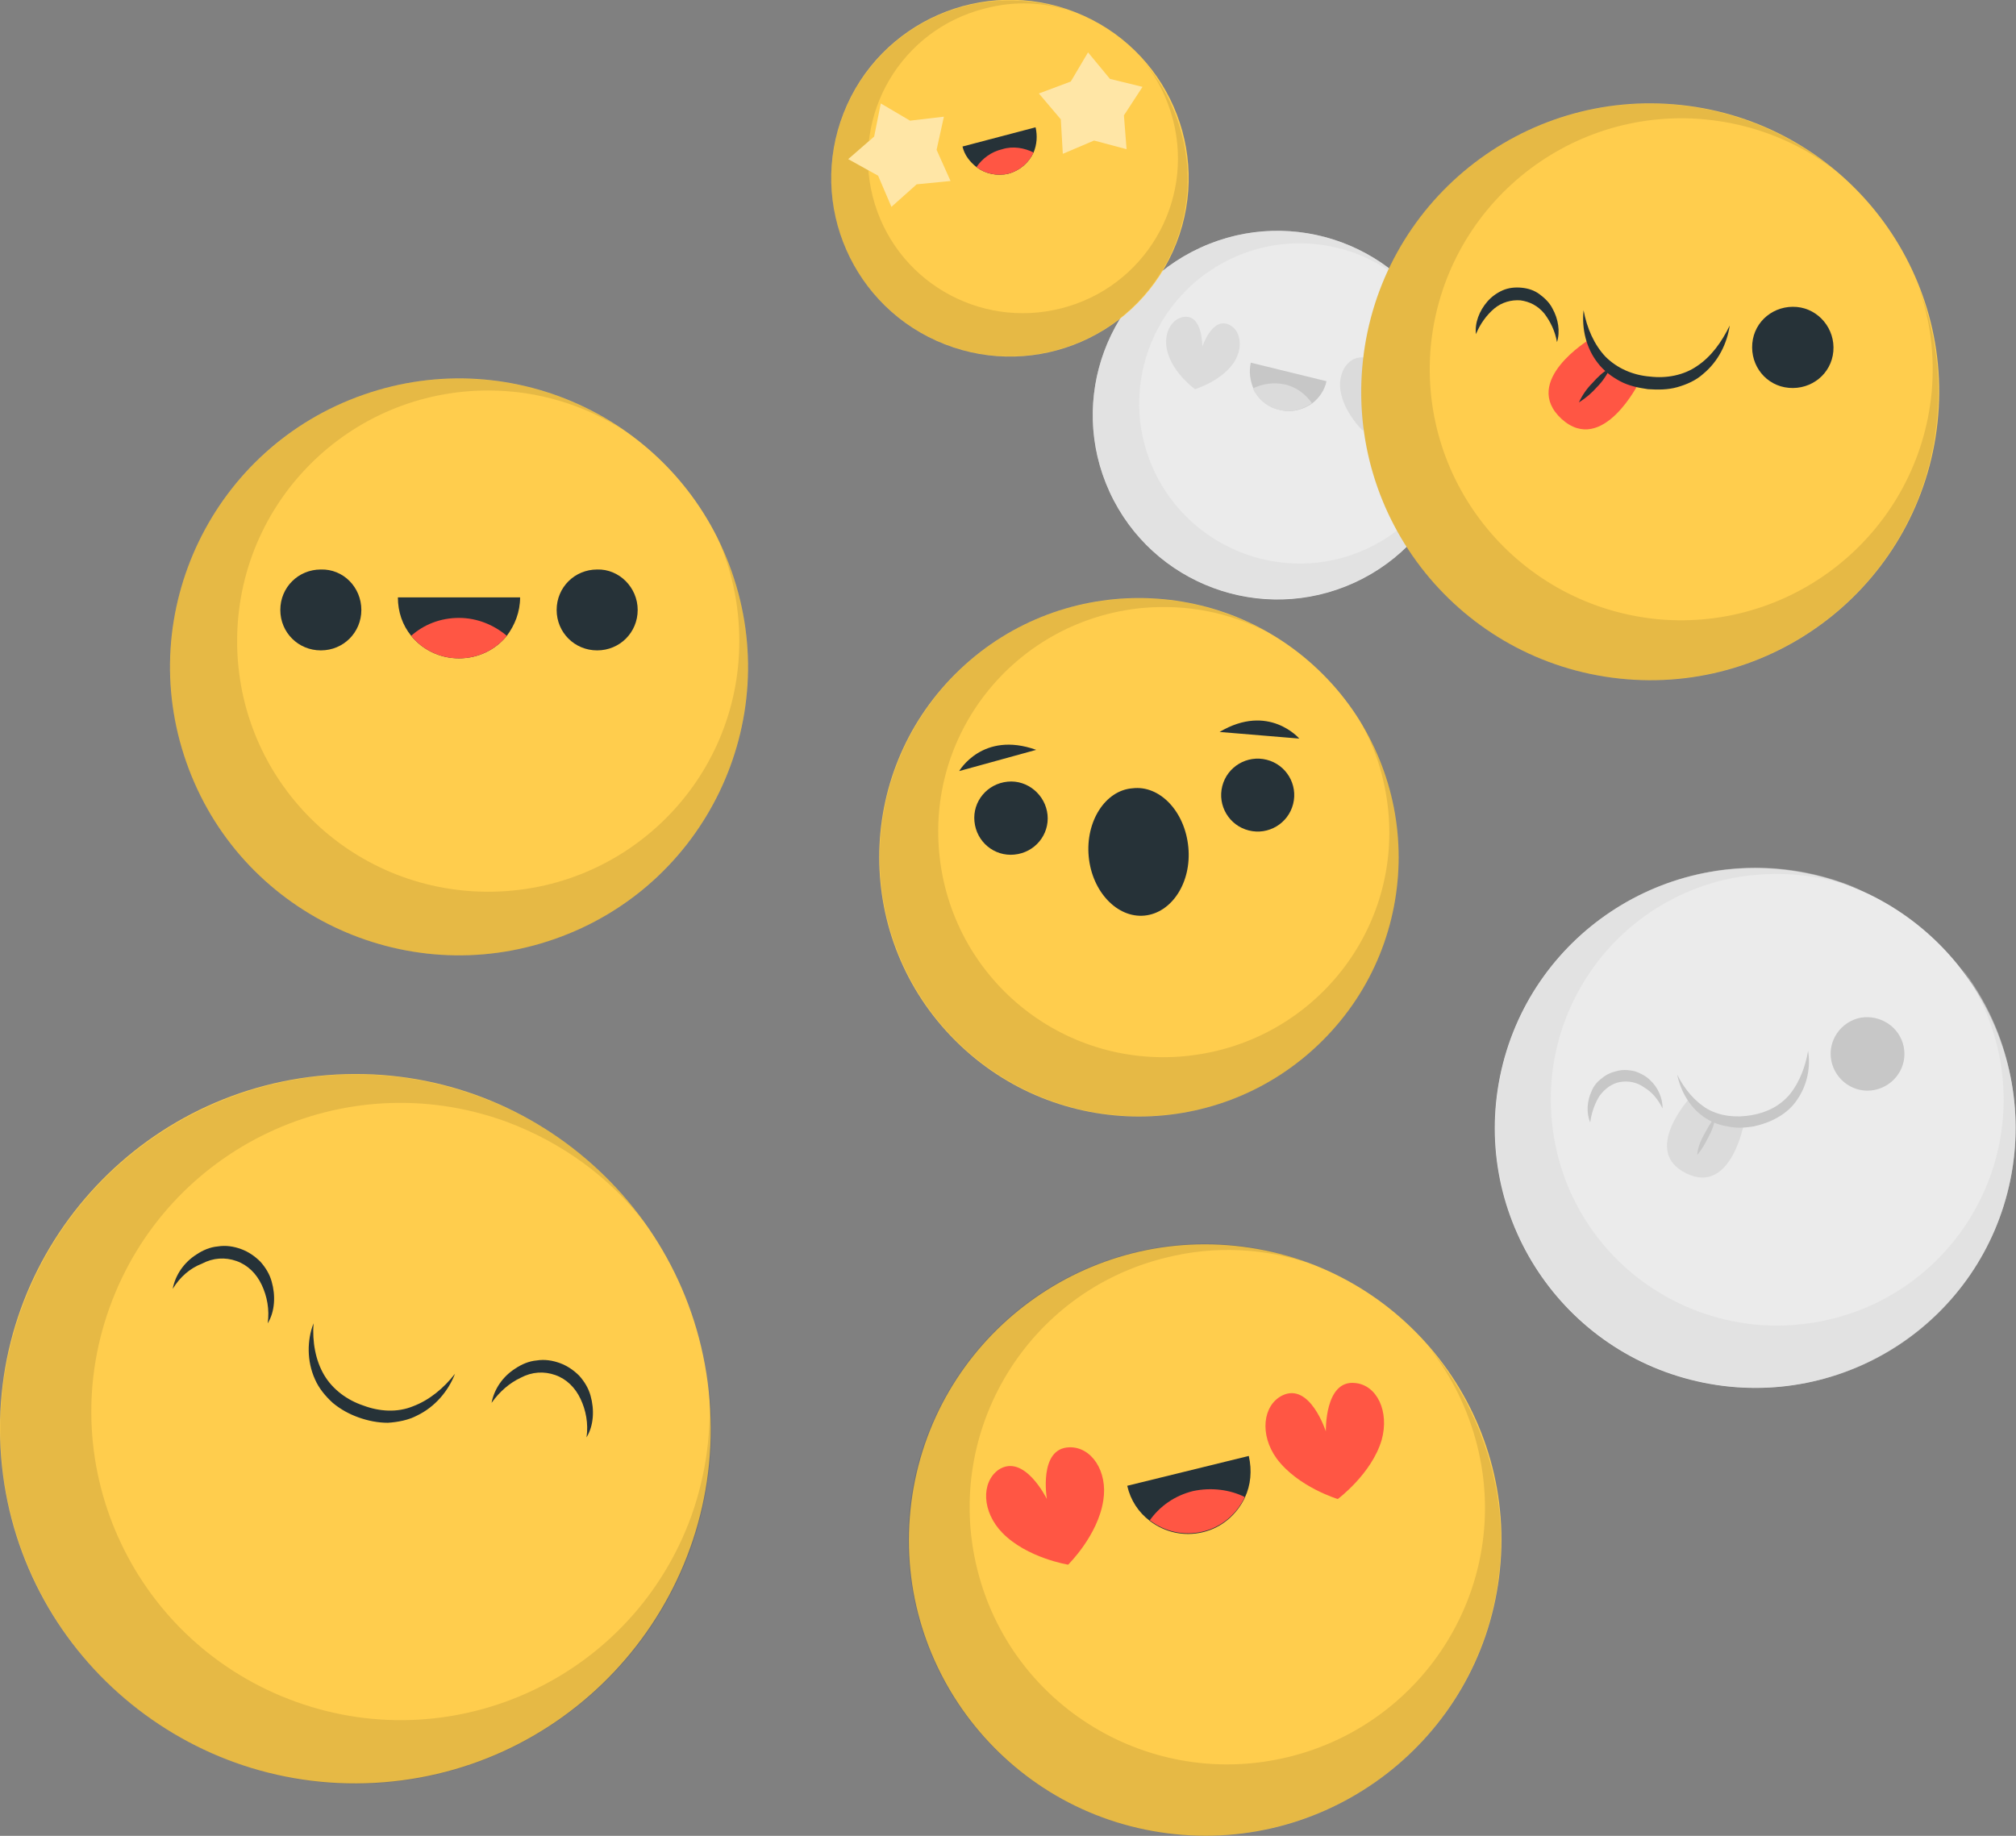 <svg width="112" height="102" viewBox="0 0 112 102" fill="none" xmlns="http://www.w3.org/2000/svg">
<rect x="0" y="0" width="112" height="102" fill="#808080" stroke="none"/>
<g clip-path="url(#clip0_907_396)">
<path d="M111.687 65.543C113.276 57.727 108.216 50.107 100.387 48.521C92.557 46.936 84.923 51.986 83.334 59.802C81.746 67.617 86.806 75.238 94.635 76.823C102.465 78.409 110.099 73.358 111.687 65.543Z" fill="#EBEBEB"/>
<path opacity="0.5" d="M100.302 76.841C92.478 78.351 84.876 73.267 83.326 65.421C81.813 57.612 86.906 50.024 94.766 48.477C97.792 47.887 100.745 48.292 103.365 49.434C101.187 48.587 98.789 48.329 96.316 48.771C89.489 50.097 85.061 56.691 86.389 63.506C87.718 70.321 94.323 74.741 101.15 73.415C107.977 72.089 112.406 65.495 111.077 58.68C110.708 56.839 109.97 55.181 108.937 53.744C110.302 55.475 111.262 57.538 111.705 59.859C113.255 67.742 108.125 75.33 100.302 76.841Z" fill="#DBDBDB"/>
<path d="M88.345 62.364C88.124 61.848 88.161 61.185 88.419 60.633C88.53 60.338 88.751 60.08 89.01 59.896C89.268 59.675 89.563 59.565 89.895 59.491C90.227 59.417 90.559 59.454 90.855 59.528C91.15 59.638 91.445 59.785 91.666 60.007C92.109 60.412 92.368 61.001 92.368 61.59C92.109 61.075 91.777 60.67 91.334 60.412C90.928 60.117 90.449 60.043 90.006 60.117C89.563 60.191 89.157 60.485 88.862 60.891C88.603 61.296 88.419 61.812 88.345 62.364Z" fill="#C7C7C7"/>
<path d="M105.763 58.165C105.985 59.27 105.247 60.338 104.14 60.559C103.033 60.78 101.962 60.044 101.741 58.938C101.52 57.833 102.258 56.765 103.365 56.544C104.472 56.36 105.542 57.06 105.763 58.165Z" fill="#C7C7C7"/>
<path d="M93.881 61.001C93.881 61.001 94.692 62.327 96.907 62.327C96.907 62.327 96.206 66.416 93.696 65.2C91.15 63.985 93.881 61.001 93.881 61.001Z" fill="#DBDBDB"/>
<path d="M93.179 59.712C93.585 60.522 94.176 61.222 94.877 61.627C95.615 62.032 96.464 62.106 97.313 61.959C98.161 61.812 98.899 61.443 99.453 60.78C99.97 60.117 100.302 59.27 100.449 58.386C100.597 59.27 100.412 60.264 99.859 61.075C99.6 61.48 99.231 61.812 98.789 62.069C98.346 62.327 97.903 62.475 97.423 62.585C96.944 62.659 96.464 62.696 95.984 62.585C95.504 62.511 95.025 62.327 94.619 62.032C93.844 61.48 93.364 60.596 93.179 59.712Z" fill="#C7C7C7"/>
<path d="M94.287 64.169C94.323 63.764 94.471 63.395 94.656 63.064C94.84 62.732 95.025 62.364 95.283 62.069C95.246 62.474 95.098 62.843 94.914 63.174C94.729 63.543 94.545 63.874 94.287 64.169Z" fill="#C7C7C7"/>
<path d="M75.245 32.375C80.395 30.018 82.656 23.939 80.294 18.798C77.933 13.657 71.843 11.4 66.693 13.758C61.543 16.115 59.282 22.194 61.644 27.334C64.005 32.475 70.095 34.732 75.245 32.375Z" fill="#EBEBEB"/>
<path opacity="0.5" d="M68.528 33.005C63.03 31.642 59.672 26.117 61 20.628C62.366 15.14 67.901 11.788 73.4 13.114C75.503 13.63 77.311 14.771 78.64 16.282C77.496 15.103 76.02 14.182 74.322 13.777C69.525 12.598 64.728 15.545 63.547 20.297C62.366 25.086 65.318 29.874 70.078 31.053C74.876 32.232 79.673 29.285 80.854 24.533C81.186 23.244 81.186 21.955 80.965 20.739C81.334 22.249 81.334 23.87 80.928 25.491C79.599 30.98 74.027 34.332 68.528 33.005Z" fill="#DBDBDB"/>
<path d="M73.695 21.181C73.584 21.697 73.289 22.102 72.92 22.397C72.403 22.765 71.739 22.95 71.075 22.765C70.41 22.618 69.894 22.139 69.635 21.587C69.451 21.145 69.377 20.666 69.488 20.15L73.695 21.181Z" fill="#C7C7C7"/>
<path d="M72.883 22.397C72.366 22.765 71.702 22.949 71.038 22.765C70.374 22.618 69.857 22.139 69.599 21.586C70.115 21.328 70.743 21.218 71.407 21.365C72.034 21.513 72.551 21.918 72.883 22.397Z" fill="#DBDBDB"/>
<path d="M64.875 19.597C65.207 20.776 66.388 21.623 66.388 21.623C66.388 21.623 67.754 21.218 68.492 20.224C69.082 19.413 68.971 18.382 68.307 18.05C67.348 17.571 66.794 19.266 66.794 19.266C66.794 19.266 66.831 17.461 65.761 17.608C65.023 17.719 64.58 18.64 64.875 19.597Z" fill="#DBDBDB"/>
<path d="M77.976 22.802C77.127 23.686 75.688 23.907 75.688 23.907C75.688 23.907 74.654 22.912 74.47 21.697C74.322 20.702 74.876 19.855 75.651 19.855C76.721 19.855 76.426 21.66 76.426 21.66C76.426 21.66 77.201 20.039 78.086 20.665C78.714 21.034 78.714 22.065 77.976 22.802Z" fill="#DBDBDB"/>
<path d="M21.312 99.025C32.181 98.159 40.289 88.662 39.422 77.813C38.555 66.964 29.041 58.87 18.172 59.736C7.303 60.601 -0.805 70.098 0.062 80.947C0.929 91.796 10.443 99.89 21.312 99.025Z" fill="#FFCD4D"/>
<path opacity="0.1" d="M13.101 97.948C2.842 94.264 -2.509 82.993 1.181 72.752C4.871 62.511 16.163 57.17 26.422 60.854C30.371 62.254 33.582 64.795 35.833 67.963C33.914 65.459 31.257 63.469 28.046 62.291C19.116 59.086 9.3 63.727 6.089 72.642C2.878 81.556 7.528 91.355 16.459 94.559C25.389 97.764 35.205 93.123 38.416 84.208C39.265 81.814 39.56 79.346 39.375 76.951C39.744 79.935 39.449 83.029 38.379 86.05C34.652 96.29 23.36 101.632 13.101 97.948Z" fill="black"/>
<path d="M9.595 71.61C9.742 70.837 10.222 70.137 10.923 69.695C11.255 69.474 11.661 69.289 12.104 69.252C12.547 69.179 12.99 69.252 13.396 69.4C13.802 69.547 14.171 69.805 14.466 70.1C14.761 70.431 14.982 70.8 15.093 71.205C15.315 71.978 15.278 72.862 14.872 73.526C14.982 72.752 14.835 72.015 14.54 71.389C14.245 70.763 13.765 70.284 13.137 70.063C12.51 69.842 11.846 69.879 11.218 70.21C10.554 70.468 10.001 70.947 9.595 71.61Z" fill="#263238"/>
<path d="M27.308 77.946C27.456 77.172 27.936 76.472 28.637 76.031C28.969 75.809 29.375 75.625 29.817 75.588C30.26 75.515 30.703 75.588 31.109 75.736C31.515 75.883 31.884 76.141 32.179 76.436C32.474 76.767 32.696 77.136 32.807 77.541C33.028 78.314 32.991 79.198 32.585 79.862C32.696 79.088 32.548 78.351 32.253 77.725C31.958 77.099 31.478 76.62 30.851 76.399C30.223 76.178 29.559 76.215 28.932 76.546C28.305 76.841 27.751 77.32 27.308 77.946Z" fill="#263238"/>
<path d="M17.418 73.525C17.344 74.557 17.529 75.588 18.009 76.399C18.488 77.209 19.3 77.798 20.186 78.093C21.072 78.425 22.068 78.498 22.954 78.13C23.839 77.798 24.651 77.135 25.279 76.325C24.91 77.283 24.171 78.167 23.175 78.646C22.695 78.903 22.105 79.014 21.551 79.051C20.998 79.051 20.444 78.94 19.928 78.756C19.411 78.572 18.931 78.314 18.488 77.946C18.082 77.577 17.713 77.135 17.492 76.62C17.049 75.625 17.049 74.483 17.418 73.525Z" fill="#263238"/>
<path d="M83.279 87.648C84.432 78.648 78.057 70.419 69.041 69.269C60.025 68.118 51.781 74.481 50.629 83.481C49.476 92.481 55.851 100.71 64.867 101.861C73.883 103.011 82.127 96.648 83.279 87.648Z" fill="#FFCD4D"/>
<path opacity="0.1" d="M70.853 101.521C62.033 103.695 53.103 98.28 50.926 89.476C48.748 80.672 54.173 71.757 62.993 69.584C66.388 68.737 69.783 69.032 72.809 70.21C70.3 69.363 67.532 69.179 64.764 69.879C57.089 71.757 52.402 79.493 54.284 87.155C56.166 94.817 63.916 99.495 71.591 97.617C79.267 95.738 83.991 88.002 82.072 80.34C81.555 78.278 80.632 76.436 79.378 74.852C81.002 76.73 82.219 79.051 82.884 81.63C85.098 90.47 79.71 99.348 70.853 101.521Z" fill="black"/>
<path d="M69.377 80.893C69.562 81.704 69.488 82.514 69.156 83.214C68.713 84.135 67.901 84.871 66.831 85.129C65.761 85.387 64.691 85.129 63.879 84.503C63.251 84.024 62.809 83.361 62.624 82.551L69.377 80.893Z" fill="#263238"/>
<path d="M69.156 83.177C68.713 84.098 67.901 84.835 66.831 85.092C65.761 85.35 64.691 85.092 63.879 84.466C64.432 83.693 65.244 83.103 66.277 82.845C67.311 82.624 68.344 82.772 69.156 83.177Z" fill="#FF5644"/>
<path d="M55.686 85.166C57.052 86.566 59.34 86.934 59.34 86.934C59.34 86.934 61 85.313 61.295 83.361C61.554 81.74 60.631 80.377 59.413 80.414C57.679 80.451 58.159 83.287 58.159 83.287C58.159 83.287 56.904 80.709 55.465 81.666C54.505 82.366 54.542 83.987 55.686 85.166Z" fill="#FF5644"/>
<path d="M76.758 80.009C76.204 81.888 74.322 83.287 74.322 83.287C74.322 83.287 72.108 82.624 70.927 81.04C69.968 79.714 70.152 78.093 71.222 77.541C72.772 76.767 73.658 79.53 73.658 79.53C73.658 79.53 73.584 76.657 75.282 76.841C76.499 76.951 77.201 78.425 76.758 80.009Z" fill="#FF5644"/>
<path d="M65.352 13.516C67.353 8.42 64.836 2.67 59.731 0.674C54.627 -1.323 48.867 1.188 46.866 6.284C44.866 11.38 47.382 17.129 52.487 19.126C57.592 21.123 63.352 18.611 65.352 13.516Z" fill="#FFCD4D"/>
<path opacity="0.1" d="M58.565 19.486C53.251 20.849 47.863 17.645 46.498 12.377C45.132 7.073 48.343 1.695 53.62 0.332C55.65 -0.184 57.716 -0.037 59.524 0.626C58.011 0.111 56.351 0.037 54.69 0.479C50.077 1.658 47.309 6.336 48.49 10.941C49.671 15.545 54.358 18.308 58.971 17.129C63.584 15.95 66.351 11.272 65.17 6.667C64.838 5.415 64.285 4.31 63.51 3.389C64.506 4.531 65.244 5.894 65.65 7.441C67.052 12.709 63.879 18.124 58.565 19.486Z" fill="black"/>
<path d="M57.532 7.073C57.642 7.552 57.605 8.03 57.421 8.473C57.163 9.025 56.683 9.467 56.019 9.651C55.391 9.799 54.727 9.651 54.247 9.283C53.878 8.988 53.583 8.62 53.472 8.141L57.532 7.073Z" fill="#263238"/>
<path d="M57.421 8.472C57.162 9.025 56.683 9.467 56.018 9.651C55.391 9.799 54.727 9.651 54.247 9.283C54.579 8.804 55.059 8.436 55.686 8.288C56.277 8.104 56.904 8.215 57.421 8.472Z" fill="#FF5644"/>
<path d="M48.933 5.747L50.557 6.704L52.439 6.483L52.033 8.325L52.808 10.056L50.926 10.241L49.524 11.493L48.785 9.762L47.125 8.841L48.564 7.588L48.933 5.747Z" fill="#FFCD4D"/>
<path opacity="0.5" d="M48.933 5.747L50.557 6.704L52.439 6.483L52.033 8.325L52.808 10.056L50.926 10.241L49.524 11.493L48.785 9.762L47.125 8.841L48.564 7.588L48.933 5.747Z" fill="white"/>
<path d="M60.447 2.91L59.487 4.531L57.716 5.194L58.934 6.631L59.045 8.546L60.779 7.809L62.587 8.288L62.44 6.41L63.473 4.826L61.665 4.384L60.447 2.91Z" fill="#FFCD4D"/>
<path opacity="0.5" d="M60.447 2.91L59.487 4.531L57.716 5.194L58.934 6.631L59.045 8.546L60.779 7.809L62.587 8.288L62.44 6.41L63.473 4.826L61.665 4.384L60.447 2.91Z" fill="white"/>
<path d="M73.477 57.815C79.112 52.191 79.112 43.071 73.477 37.447C67.842 31.822 58.706 31.822 53.072 37.447C47.437 43.071 47.437 52.191 53.072 57.815C58.706 63.44 67.842 63.44 73.477 57.815Z" fill="#FFCD4D"/>
<path opacity="0.1" d="M64.654 61.959C56.72 62.695 49.708 56.912 48.933 48.992C48.195 41.072 53.989 34.037 61.923 33.3C64.986 33.005 67.864 33.705 70.374 35.105C68.307 34.037 65.945 33.558 63.473 33.779C56.572 34.442 51.516 40.52 52.181 47.408C52.845 54.297 58.934 59.343 65.835 58.68C72.735 58.017 77.791 51.939 77.127 45.051C76.942 43.209 76.389 41.478 75.503 39.967C76.684 41.809 77.422 43.946 77.644 46.303C78.382 54.186 72.588 61.222 64.654 61.959Z" fill="black"/>
<path d="M58.196 45.272C58.306 46.377 57.495 47.372 56.351 47.482C55.243 47.593 54.247 46.782 54.136 45.64C54.026 44.535 54.838 43.541 55.982 43.43C57.089 43.32 58.085 44.167 58.196 45.272Z" fill="#263238"/>
<path d="M71.84 44.673C72.115 43.588 71.457 42.486 70.37 42.212C69.283 41.938 68.179 42.594 67.904 43.679C67.63 44.764 68.288 45.866 69.375 46.14C70.461 46.415 71.565 45.758 71.84 44.673Z" fill="#263238"/>
<path d="M66.019 47.077C66.204 49.029 65.097 50.724 63.584 50.871C62.071 51.018 60.668 49.545 60.484 47.592C60.299 45.64 61.406 43.909 62.919 43.798C64.432 43.614 65.835 45.087 66.019 47.077Z" fill="#263238"/>
<path d="M53.288 42.841C53.288 42.841 54.579 40.594 57.568 41.662L53.288 42.841Z" fill="#263238"/>
<path d="M72.182 41.036C72.182 41.036 70.484 39.047 67.754 40.668L72.182 41.036Z" fill="#263238"/>
<path d="M107.64 23.478C108.586 14.678 102.207 6.78 93.392 5.835C84.576 4.891 76.664 11.259 75.718 20.058C74.772 28.858 81.151 36.756 89.966 37.7C98.781 38.645 106.694 32.277 107.64 23.478Z" fill="#FFCD4D"/>
<path opacity="0.1" d="M90.191 37.721C81.371 36.91 74.876 29.101 75.688 20.297C76.499 11.493 84.323 5.01 93.143 5.82C96.538 6.152 99.564 7.478 101.999 9.504C99.97 7.92 97.46 6.889 94.693 6.631C87.017 5.931 80.227 11.567 79.489 19.229C78.787 26.891 84.434 33.669 92.109 34.405C99.785 35.105 106.575 29.469 107.313 21.807C107.498 19.744 107.24 17.755 106.575 15.914C107.461 18.197 107.867 20.702 107.609 23.281C106.834 32.048 99.01 38.531 90.191 37.721Z" fill="black"/>
<path d="M81.998 18.566C81.924 17.939 82.183 17.276 82.625 16.761C82.847 16.503 83.142 16.282 83.474 16.134C83.806 15.987 84.175 15.95 84.544 15.987C84.913 16.024 85.245 16.134 85.541 16.355C85.836 16.576 86.094 16.834 86.242 17.129C86.574 17.718 86.685 18.418 86.5 19.008C86.389 18.381 86.131 17.866 85.799 17.424C85.43 16.982 84.987 16.761 84.471 16.687C83.954 16.65 83.437 16.797 83.031 17.129C82.588 17.497 82.219 18.013 81.998 18.566Z" fill="#263238"/>
<path d="M101.852 19.523C101.741 20.776 100.634 21.66 99.379 21.549C98.124 21.439 97.239 20.334 97.35 19.081C97.46 17.829 98.567 16.945 99.822 17.055C101.04 17.166 101.962 18.271 101.852 19.523Z" fill="#263238"/>
<path d="M88.308 18.86C88.308 18.86 88.751 20.517 91.076 21.217C91.076 21.217 89.046 25.343 86.758 23.28C84.471 21.181 88.308 18.86 88.308 18.86Z" fill="#FF5644"/>
<path d="M87.976 17.239C88.161 18.234 88.567 19.155 89.194 19.818C89.858 20.481 90.744 20.849 91.667 20.923C92.589 21.033 93.549 20.849 94.287 20.334C95.062 19.818 95.652 19.007 96.095 18.087C95.947 19.081 95.468 20.076 94.619 20.776C94.213 21.144 93.696 21.365 93.18 21.512C92.663 21.66 92.109 21.66 91.556 21.623C91.039 21.549 90.486 21.439 90.006 21.181C89.526 20.923 89.083 20.591 88.751 20.149C88.124 19.339 87.866 18.271 87.976 17.239Z" fill="#263238"/>
<path d="M87.718 22.359C87.903 21.954 88.161 21.586 88.456 21.291C88.751 20.96 89.046 20.665 89.452 20.444C89.268 20.849 89.01 21.217 88.714 21.512C88.456 21.807 88.124 22.102 87.718 22.359Z" fill="#263238"/>
<path d="M30.809 52.175C39.176 49.248 43.582 40.105 40.65 31.754C37.718 23.402 28.559 19.005 20.192 21.931C11.826 24.858 7.42 34.001 10.352 42.352C13.284 50.704 22.443 55.101 30.809 52.175Z" fill="#FFCD4D"/>
<path opacity="0.1" d="M25.5 53.081C16.643 53.081 9.447 45.898 9.447 37.057C9.447 28.216 16.643 21.033 25.5 21.033C28.895 21.033 32.069 22.102 34.652 23.906C32.474 22.507 29.891 21.696 27.124 21.696C19.411 21.696 13.174 27.922 13.174 35.62C13.174 43.319 19.411 49.545 27.124 49.545C34.836 49.545 41.073 43.319 41.073 35.62C41.073 33.558 40.63 31.568 39.818 29.8C40.925 31.974 41.553 34.442 41.553 37.02C41.553 45.898 34.356 53.081 25.5 53.081Z" fill="black"/>
<path d="M20.075 33.889C20.075 35.142 19.079 36.136 17.824 36.136C16.569 36.136 15.573 35.142 15.573 33.889C15.573 32.637 16.569 31.642 17.824 31.642C19.079 31.605 20.075 32.637 20.075 33.889Z" fill="#263238"/>
<path d="M35.427 33.889C35.427 35.142 34.43 36.136 33.176 36.136C31.921 36.136 30.925 35.142 30.925 33.889C30.925 32.637 31.921 31.642 33.176 31.642C34.393 31.605 35.427 32.637 35.427 33.889Z" fill="#263238"/>
<path d="M28.895 33.19C28.895 34 28.6 34.737 28.157 35.326C27.53 36.099 26.57 36.578 25.5 36.578C24.43 36.578 23.47 36.099 22.843 35.326C22.363 34.737 22.105 34 22.105 33.19H28.895Z" fill="#263238"/>
<path d="M28.157 35.326C27.53 36.1 26.57 36.579 25.5 36.579C24.43 36.579 23.47 36.1 22.843 35.326C23.544 34.7 24.467 34.331 25.5 34.331C26.533 34.331 27.456 34.737 28.157 35.326Z" fill="#FF5644"/>
</g>
<defs>
<clipPath id="clip0_907_396">
<rect width="112" height="102" fill="white"/>
</clipPath>
</defs>
</svg>
